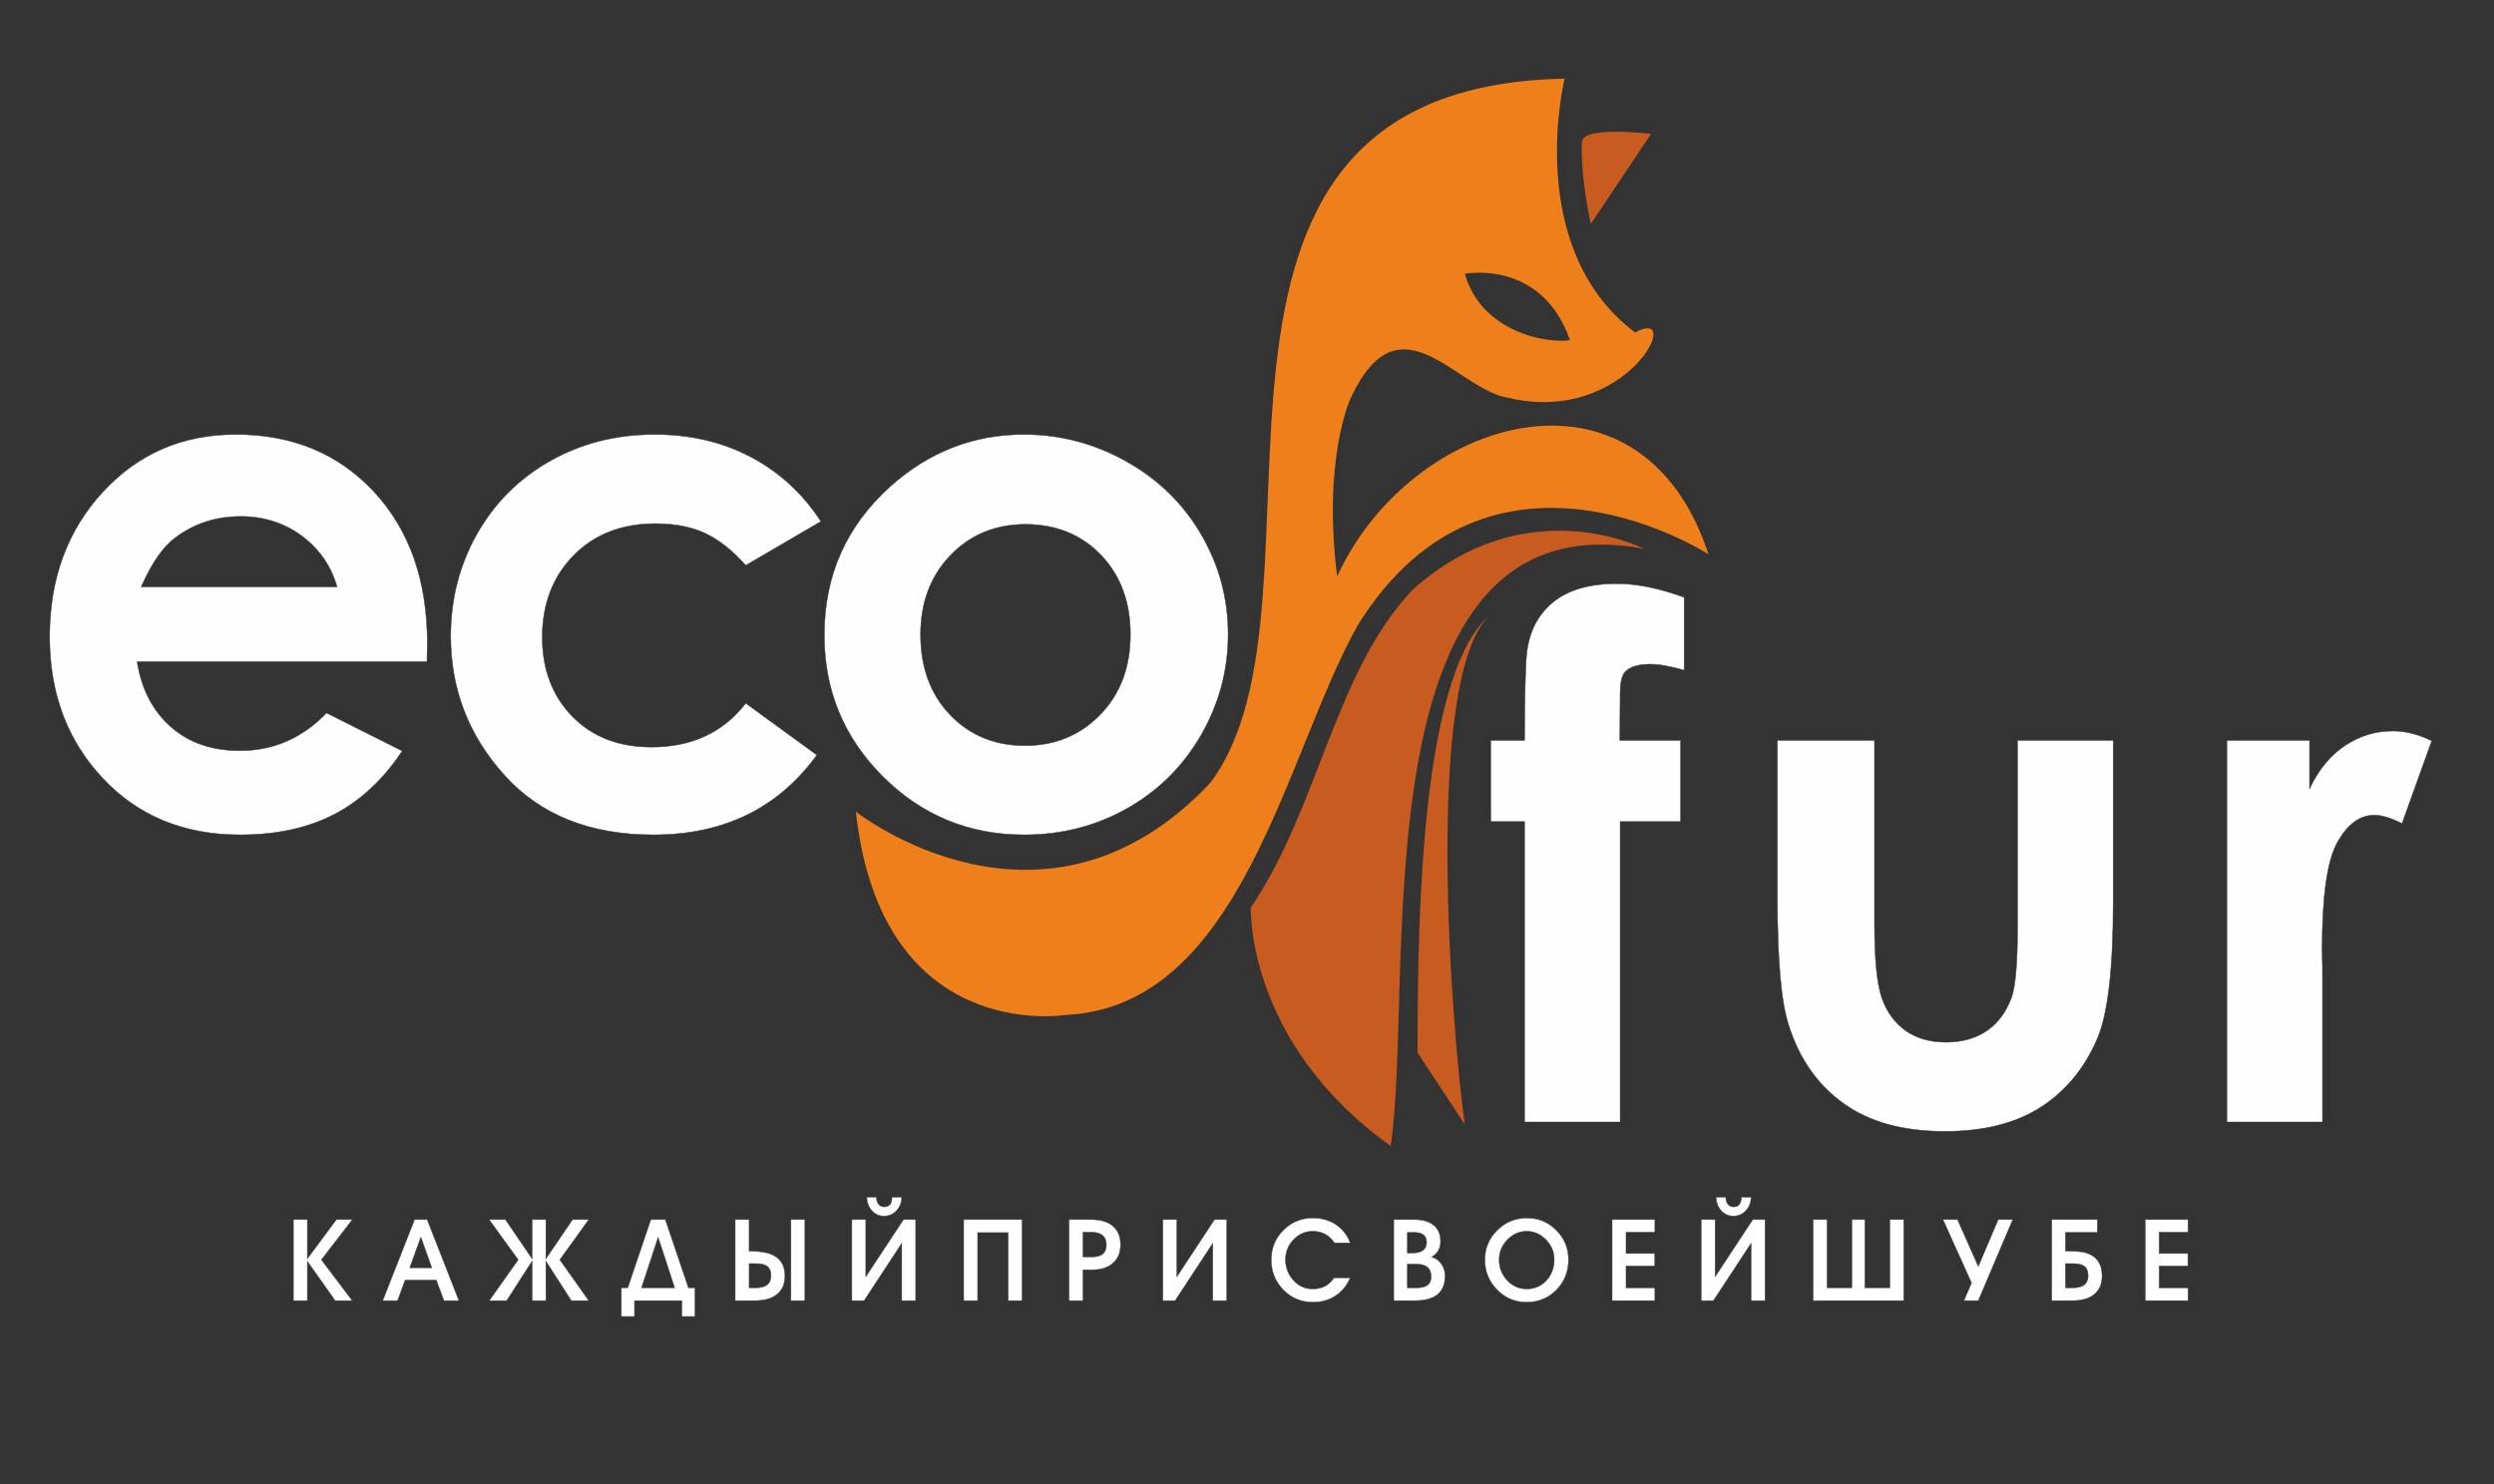 <?xml version="1.0" encoding="UTF-8"?>
<!DOCTYPE svg PUBLIC "-//W3C//DTD SVG 1.1//EN" "http://www.w3.org/Graphics/SVG/1.1/DTD/svg11.dtd">
<!-- Creator: CorelDRAW 2017 -->
<svg xmlns="http://www.w3.org/2000/svg" xml:space="preserve" width="420mm" height="250mm" version="1.1" style="shape-rendering:geometricPrecision; text-rendering:geometricPrecision; image-rendering:optimizeQuality; fill-rule:evenodd; clip-rule:evenodd"
viewBox="0 0 42000 25000"
 xmlns:xlink="http://www.w3.org/1999/xlink">
 <rect x="0" y="0" width="42000" height="25000" fill="#333333" stroke="none"/>
 <defs>
  <style type="text/css">
   <![CDATA[
    .str0 {stroke:#434242;stroke-width:7.62;stroke-miterlimit:22.926}
    .fil0 {fill:#EF7F1A}
    .fil1 {fill:#C85B20}
    .fil2 {fill:#FEFEFE;fill-rule:nonzero}
    .fil3 {fill:#FEFEFE;fill-rule:nonzero}
   ]]>
  </style>
 </defs>
 <g id="Слой_x0020_1">
  <path class="fil0" d="M14413.76 13673.03c0,0 3160.36,2498.36 5966.78,-484.71 2319.92,-3075.72 -1342.68,-11726.08 5968.62,-11862.64 0,0 -706.56,2845.42 1186.19,4275.24 859.04,-467.88 -139.23,1571.79 -2127.06,1102.15 -874.46,-130.95 -1833.89,-1770.5 -2660.54,0.14 0,0 -480.03,1003.63 -229.34,3006.26 1233.15,-2698.84 5110.55,-3858.02 6254.12,-371.75 0,0 -3681.81,-2393.54 -5907.97,1195.04 -1219.31,2168.75 -1949,6439.21 -4930.79,6565.23 0,0 -3091.67,504.12 -3520.01,-3424.96zm10254.63 -9060.26c0,0 1289.34,-254.77 1771.15,1116.82 -299.17,59.98 -1474.4,-83.67 -1771.15,-1116.82z"/>
  <path class="fil1" d="M27690.53 9245.75c0,0 -1980.32,-1028.64 -3900.96,686.94 -1317.45,1393.08 -1578.07,3666.29 -2726.01,5355.58 0,0 -86.31,2270.62 2356.01,4015.92 418.98,-2800.14 -628.34,-10978.79 4270.96,-10058.44z"/>
  <path class="fil1" d="M25086.09 10365.25c-1238.17,1066.07 -1205.13,5714.51 -1214.73,7367.22l796.31 1208.21c-208.32,-1455.84 -708.79,-7515.16 418.42,-8575.43z"/>
  <path class="fil1" d="M26639.9 2395.4c0,0 -37.61,504.9 150.18,1377.41l1015.1 -1517.24c0,0 -1163.64,-145.49 -1165.28,139.83z"/>
  <path class="fil2 str0" d="M7190.02 11144.79l-4880.93 0c70.41,458.03 258.79,823.24 563.26,1095.64 304.46,270.38 694.55,405.57 1166.47,405.57 567.06,0 1052.3,-211.86 1459.53,-635.59l1274.93 639.63c-317.78,480.23 -700.26,835.35 -1143.64,1067.4 -445.28,230.02 -972.38,345.04 -1583.21,345.04 -947.64,0 -1720.21,-316.79 -2315.82,-952.39 -595.6,-633.58 -894.36,-1428.58 -894.36,-2382.98 0,-978.62 298.76,-1791.78 894.36,-2437.46 595.61,-647.71 1341.54,-970.55 2241.61,-970.55 953.35,0 1729.74,322.84 2327.25,966.51 597.5,645.69 896.25,1495.16 896.25,2554.49l-5.7 304.69zm-1512.8 -1259.09c-100.86,-351.09 -298.76,-637.62 -593.71,-857.55 -296.85,-219.94 -639.37,-328.9 -1031.37,-328.9 -424.34,0 -795.4,123.09 -1117,371.27 -199.8,153.35 -386.28,425.75 -557.54,815.18l3299.62 0zm8147.37 -1101.7l-1265.42 738.5c-237.86,-264.33 -471.93,-445.93 -704.07,-548.83 -232.16,-102.91 -504.27,-153.35 -816.35,-153.35 -568.96,0 -1029.47,179.58 -1379.6,536.72 -352.03,359.17 -527.1,817.2 -527.1,1378.14 0,544.8 169.36,988.7 506.17,1333.74 338.72,345.04 782.09,516.55 1332.02,516.55 679.34,0 1208.35,-246.17 1588.93,-738.5l1196.91 871.67c-650.78,895.89 -1567.98,1343.84 -2753.48,1343.84 -1067.53,0 -1902.9,-334.95 -2506.11,-1002.83 -603.22,-667.89 -905.78,-1448.76 -905.78,-2344.65 0,-621.47 146.52,-1192.5 439.56,-1715.1 294.96,-522.6 704.08,-934.23 1231.18,-1232.86 525.19,-298.63 1113.19,-447.94 1763.98,-447.94 603.22,0 1143.64,127.12 1623.17,381.36 479.53,254.24 871.53,615.42 1175.99,1083.54z"/>
  <path class="fil3 str0" d="M25104.73 12471.8l569.01 0c4.03,-841.41 18.16,-1337.78 40.35,-1491.13 44.39,-353.11 191.69,-633.58 443.91,-839.4 254.24,-205.81 611.38,-308.71 1073.45,-308.71 334.95,0 710.26,76.67 1129.95,230.02l0 1226.8c-232.04,-66.58 -421.71,-100.88 -571.03,-100.88 -187.65,0 -324.86,38.33 -411.62,117.03 -62.55,58.51 -94.84,181.6 -94.84,365.21l-6.05 801.06 1023.01 0 0 1368.04 -1016.96 0 0 5060.56 -1610.17 0 0 -5060.56 -569.01 0 0 -1368.04zm4828.11 0l1634.39 0 0 3091.21c0,601.3 42.38,1018.98 125.1,1253.04 82.73,234.06 215.91,415.66 399.52,546.81 183.62,129.14 411.63,193.71 679.99,193.71 268.36,0 498.39,-64.57 686.04,-191.69 187.65,-127.12 326.88,-314.77 417.68,-562.96 66.58,-185.63 100.89,-581.11 100.89,-1186.44l0 -3143.68 1610.17 0 0 2719.94c0,1121.88 -88.78,1888.63 -266.34,2302.28 -215.9,504.44 -536.73,889.83 -958.44,1160.21 -421.71,268.37 -958.44,403.56 -1608.16,403.56 -706.22,0 -1275.23,-157.39 -1711.07,-472.16 -435.83,-314.77 -742.53,-752.63 -920.1,-1315.59 -127.12,-389.42 -189.67,-1097.66 -189.67,-2124.7l0 -2673.54zm7568.25 0l1392.26 0 0 817.19c149.31,-318.81 347.05,-560.94 593.22,-726.4 248.19,-165.45 518.57,-248.18 811.14,-248.18 207.83,0 425.75,54.48 653.76,165.46l-500.41 1392.26c-187.65,-94.84 -343.02,-141.25 -464.08,-141.25 -246.17,0 -456.02,153.35 -625.51,460.05 -171.51,306.7 -256.26,908 -256.26,1803.89l6.06 312.75 0 2592.83 -1610.18 0 0 -6428.6z"/>
  <path class="fil2 str0" d="M17243.19 7319.1c611.33,0 1186.11,151.33 1724.33,454 540.24,302.66 958.63,712.27 1261.25,1230.83 302.63,520.59 452.91,1079.51 452.91,1680.8 0,605.33 -152.32,1170.31 -454.94,1696.95 -304.65,526.63 -718.98,938.26 -1242.97,1234.87 -526.03,296.61 -1102.84,445.93 -1734.48,445.93 -930.2,0 -1724.33,-326.88 -2380.34,-980.64 -658.05,-655.77 -987.07,-1450.77 -987.07,-2385 0,-1002.83 371.67,-1838.18 1115.02,-2506.07 651.96,-581.11 1399.37,-871.67 2246.29,-871.67zm24.38 1513.32c-505.73,0 -926.14,173.53 -1261.26,520.59 -335.12,349.07 -503.69,792.98 -503.69,1335.76 0,556.9 166.55,1008.88 497.6,1353.92 331.06,345.04 751.47,518.57 1261.25,518.57 507.76,0 930.2,-175.55 1269.38,-524.62 337.15,-349.08 505.72,-799.04 505.72,-1347.87 0,-550.85 -166.54,-996.78 -497.59,-1341.81 -331.06,-343.03 -755.54,-514.54 -1271.41,-514.54z"/>
  <path class="fil3 str0" d="M5934.63 20543.98l-521.83 676.71 519.94 688.73 -288.26 0 -468.43 -661.86 0 661.86 -235.15 0 0 -1365.44 235.15 0 0 658.06 489.29 -658.06 269.29 0zm1794.05 1365.44l-252.54 0 -128.96 -345.15 -524.37 0 -127.38 345.15 -250.64 0 536.69 -1365.44 212.4 0 534.8 1365.44zm-457.36 -553.76l-183.64 -516.47 -186.8 516.47 370.44 0zm2643.97 -811.68l-487.38 677.03 487.38 688.41 -293.95 0 -428.59 -665.65 0 665.65 -231.37 0 0 -665.65 -428.6 665.65 -293.95 0 487.39 -688.41 -489.29 -677.03 274.99 0 449.46 659.96 0 -659.96 231.37 0 0 659.96 449.45 -659.96 273.09 0zm1788.35 1632.84l-221.88 0 0 -267.4 -796.51 0 0 267.4 -221.88 0 0 -483.6 108.09 0 388.78 -1149.24 244.64 0 388.77 1149.24 109.99 0 0 483.6zm-342.31 -483.6l-277.83 -850.87 -279.72 850.87 557.55 0zm2193.25 216.2l-235.16 0 0 -1365.44 235.16 0 0 1365.44zm-335.67 -417.22c0,141.6 -48.68,248.44 -146.03,320.5 -85.97,64.48 -202.92,96.72 -350.84,96.72l-341.36 0 0 -1365.44 235.16 0 0 531c180.79,0 317.97,24.02 411.53,72.07 127.69,65.74 191.54,180.79 191.54,345.15zm-235.16 -0.95c0,-79.33 -24.02,-134.65 -72.07,-166.25 -39.19,-26.24 -100.51,-39.51 -183.95,-39.51l-111.89 0 0 407.73 109.99 0c171.95,0 257.92,-67.32 257.92,-201.97zm2201.78 -1324.67c0,85.97 -28.44,160.57 -85.02,223.78 -56.89,63.22 -127.38,94.83 -211.77,94.83 -84.39,0 -153.93,-31.61 -208.93,-94.83 -54.68,-63.21 -82.18,-137.81 -82.18,-223.78l162.47 0c0,45.52 10.11,82.81 30.34,111.89 24.02,34.14 57.21,51.21 100.2,51.21 86.92,0 130.53,-54.37 130.53,-163.1l164.36 0zm235.16 1742.84l-235.16 0 0 -965.29 -633.41 965.29 -206.71 0 0 -1365.44 235.16 0 0 962.44 634.04 -962.44 206.08 0 0 1365.44zm1792.15 0l-235.16 0 0 -1145.46 -513.93 0 0 1145.46 -235.16 0 0 -1365.44 984.25 0 0 1365.44zm790.82 0l0 -1365.44 375.5 0c146.66,0 262.97,32.87 348.95,98.61 94.82,73.33 142.23,180.8 142.23,322.4 0,137.81 -44.88,244.01 -134.33,318.6 -83.13,70.8 -194.7,106.2 -334.41,106.2l-162.78 0 0 519.63 -235.16 0zm627.73 -941.59c0,-140.97 -86.29,-211.45 -258.55,-211.45l-134.02 0 0 417.22 126.43 0c84.39,0 147.29,-12.65 188.7,-37.62 51.52,-32.87 77.44,-88.81 77.44,-168.15zm2027.3 941.59l-235.16 0 0 -965.29 -633.41 965.29 -206.71 0 0 -1365.44 235.16 0 0 962.44 634.04 -962.44 206.08 0 0 1365.44zm2080.41 -384.98c-56.89,131.49 -140.02,232.95 -249.38,304.38 -109.36,71.43 -235.47,107.15 -378.34,107.15 -198.5,0 -365.38,-69.54 -500.66,-208.61 -135.28,-139.07 -202.92,-308.49 -202.92,-508.25 0,-194.7 68.27,-360.32 204.81,-496.87 136.55,-136.54 302.17,-204.81 496.87,-204.81 145.4,0 274.04,36.34 385.93,109.04 111.89,72.7 193.12,176.06 243.69,310.07l-267.4 0c-84.7,-130.22 -206.08,-195.33 -364.11,-195.33 -127.7,0 -236.11,47.41 -325.24,142.23 -89.14,94.82 -133.7,206.71 -133.7,335.67 0,131.49 43.93,246.54 131.8,345.16 87.87,98.61 196.91,147.92 327.14,147.92 158.03,0 276.88,-62.58 356.53,-187.75l274.98 0zm1596.81 -34.14c0,279.41 -167.52,419.12 -502.56,419.12l-362.22 0 0 -1365.44 347.05 0c131.49,0 235.16,27.81 311.02,83.44 87.24,63.21 130.86,158.04 130.86,284.47 0,117.58 -49.94,204.81 -149.82,261.71 69.53,21.49 124.53,61.32 164.99,119.47 40.46,58.16 60.68,123.91 60.68,197.23zm-311.01 -564.19c0,-110.63 -70.49,-165.94 -211.14,-165.94l-113.16 0 0 347.05 81.23 0c162.15,0 243.07,-60.37 243.07,-181.11zm75.85 577.47c0,-139.07 -80.28,-208.61 -240.84,-208.61l-159.31 0 0 398.25 157.41 0c111.26,0 183.95,-28.44 218.09,-85.34 16.44,-26.55 24.65,-61.31 24.65,-104.3zm2313.68 -282.57c0,199.76 -67.64,368.86 -202.92,507.3 -135.28,138.44 -302.17,207.66 -500.66,207.66 -195.97,0 -362.54,-69.85 -499.72,-209.56 -137.18,-139.7 -205.76,-308.17 -205.76,-505.4 0,-193.44 69.53,-359.06 208.61,-496.87 139.07,-137.81 305.32,-206.71 498.76,-206.71 194.7,0 360.33,68.58 496.87,205.76 136.55,137.18 204.82,303.12 204.82,497.82zm-240.85 -3.79c0,-126.43 -45.83,-237.38 -137.49,-332.83 -91.66,-95.46 -200.08,-143.18 -325.24,-143.18 -126.43,0 -235.48,48.04 -327.14,144.13 -91.66,96.08 -137.49,207.97 -137.49,335.67 0,132.75 44.88,247.8 134.64,345.15 89.77,97.35 199.76,146.03 329.99,146.03 135.28,0 247.17,-49.31 335.67,-147.92 84.71,-94.83 127.06,-210.51 127.06,-347.05zm1695.43 692.2l-720.65 0 0 -1365.44 720.65 0 0 212.4 -485.49 0 0 358.43 483.6 0 0 210.5 -483.6 0 0 367.91 485.49 0 0 216.2zm1619.57 -1742.84c0,85.97 -28.44,160.57 -85.02,223.78 -56.89,63.22 -127.38,94.83 -211.77,94.83 -84.39,0 -153.93,-31.61 -208.93,-94.83 -54.68,-63.21 -82.18,-137.81 -82.18,-223.78l162.47 0c0,45.52 10.11,82.81 30.34,111.89 24.02,34.14 57.21,51.21 100.2,51.21 86.92,0 130.53,-54.37 130.53,-163.1l164.36 0zm235.16 1742.84l-235.16 0 0 -965.29 -633.41 965.29 -206.71 0 0 -1365.44 235.16 0 0 962.44 634.04 -962.44 206.08 0 0 1365.44zm2336.44 0l-1526.65 0 0 -1365.44 235.16 0 0 1149.24 417.22 0 0 -1149.24 219.99 0 0 1149.24 419.12 0 0 -1149.24 235.16 0 0 1365.44zm1835.76 -1365.44l-580.31 1365.44 -243.07 0 128.96 -298.69 -481.38 -1066.75 245.59 0 349.58 788.92 335.36 -788.92 245.27 0zm1503.89 948.22c0,142.87 -48.68,250.33 -146.03,322.4 -84.71,63.21 -201.02,94.82 -348.94,94.82l-352.74 0 0 -1365.44 768.06 0 0 216.19 -536.7 0 0 314.81c150.45,0 254.76,6.96 312.92,20.86 202.29,49.31 303.43,181.43 303.43,396.36zm-235.16 -0.95c0,-79.33 -24.02,-134.65 -71.75,-166.25 -38.88,-26.24 -99.88,-39.51 -183.01,-39.51l-126.43 0 0 407.73 124.54 0c170.99,0 256.65,-67.32 256.65,-201.97zm1682.15 418.17l-720.65 0 0 -1365.44 720.65 0 0 212.4 -485.49 0 0 358.43 483.6 0 0 210.5 -483.6 0 0 367.91 485.49 0 0 216.2z"/>
 </g>
</svg>
